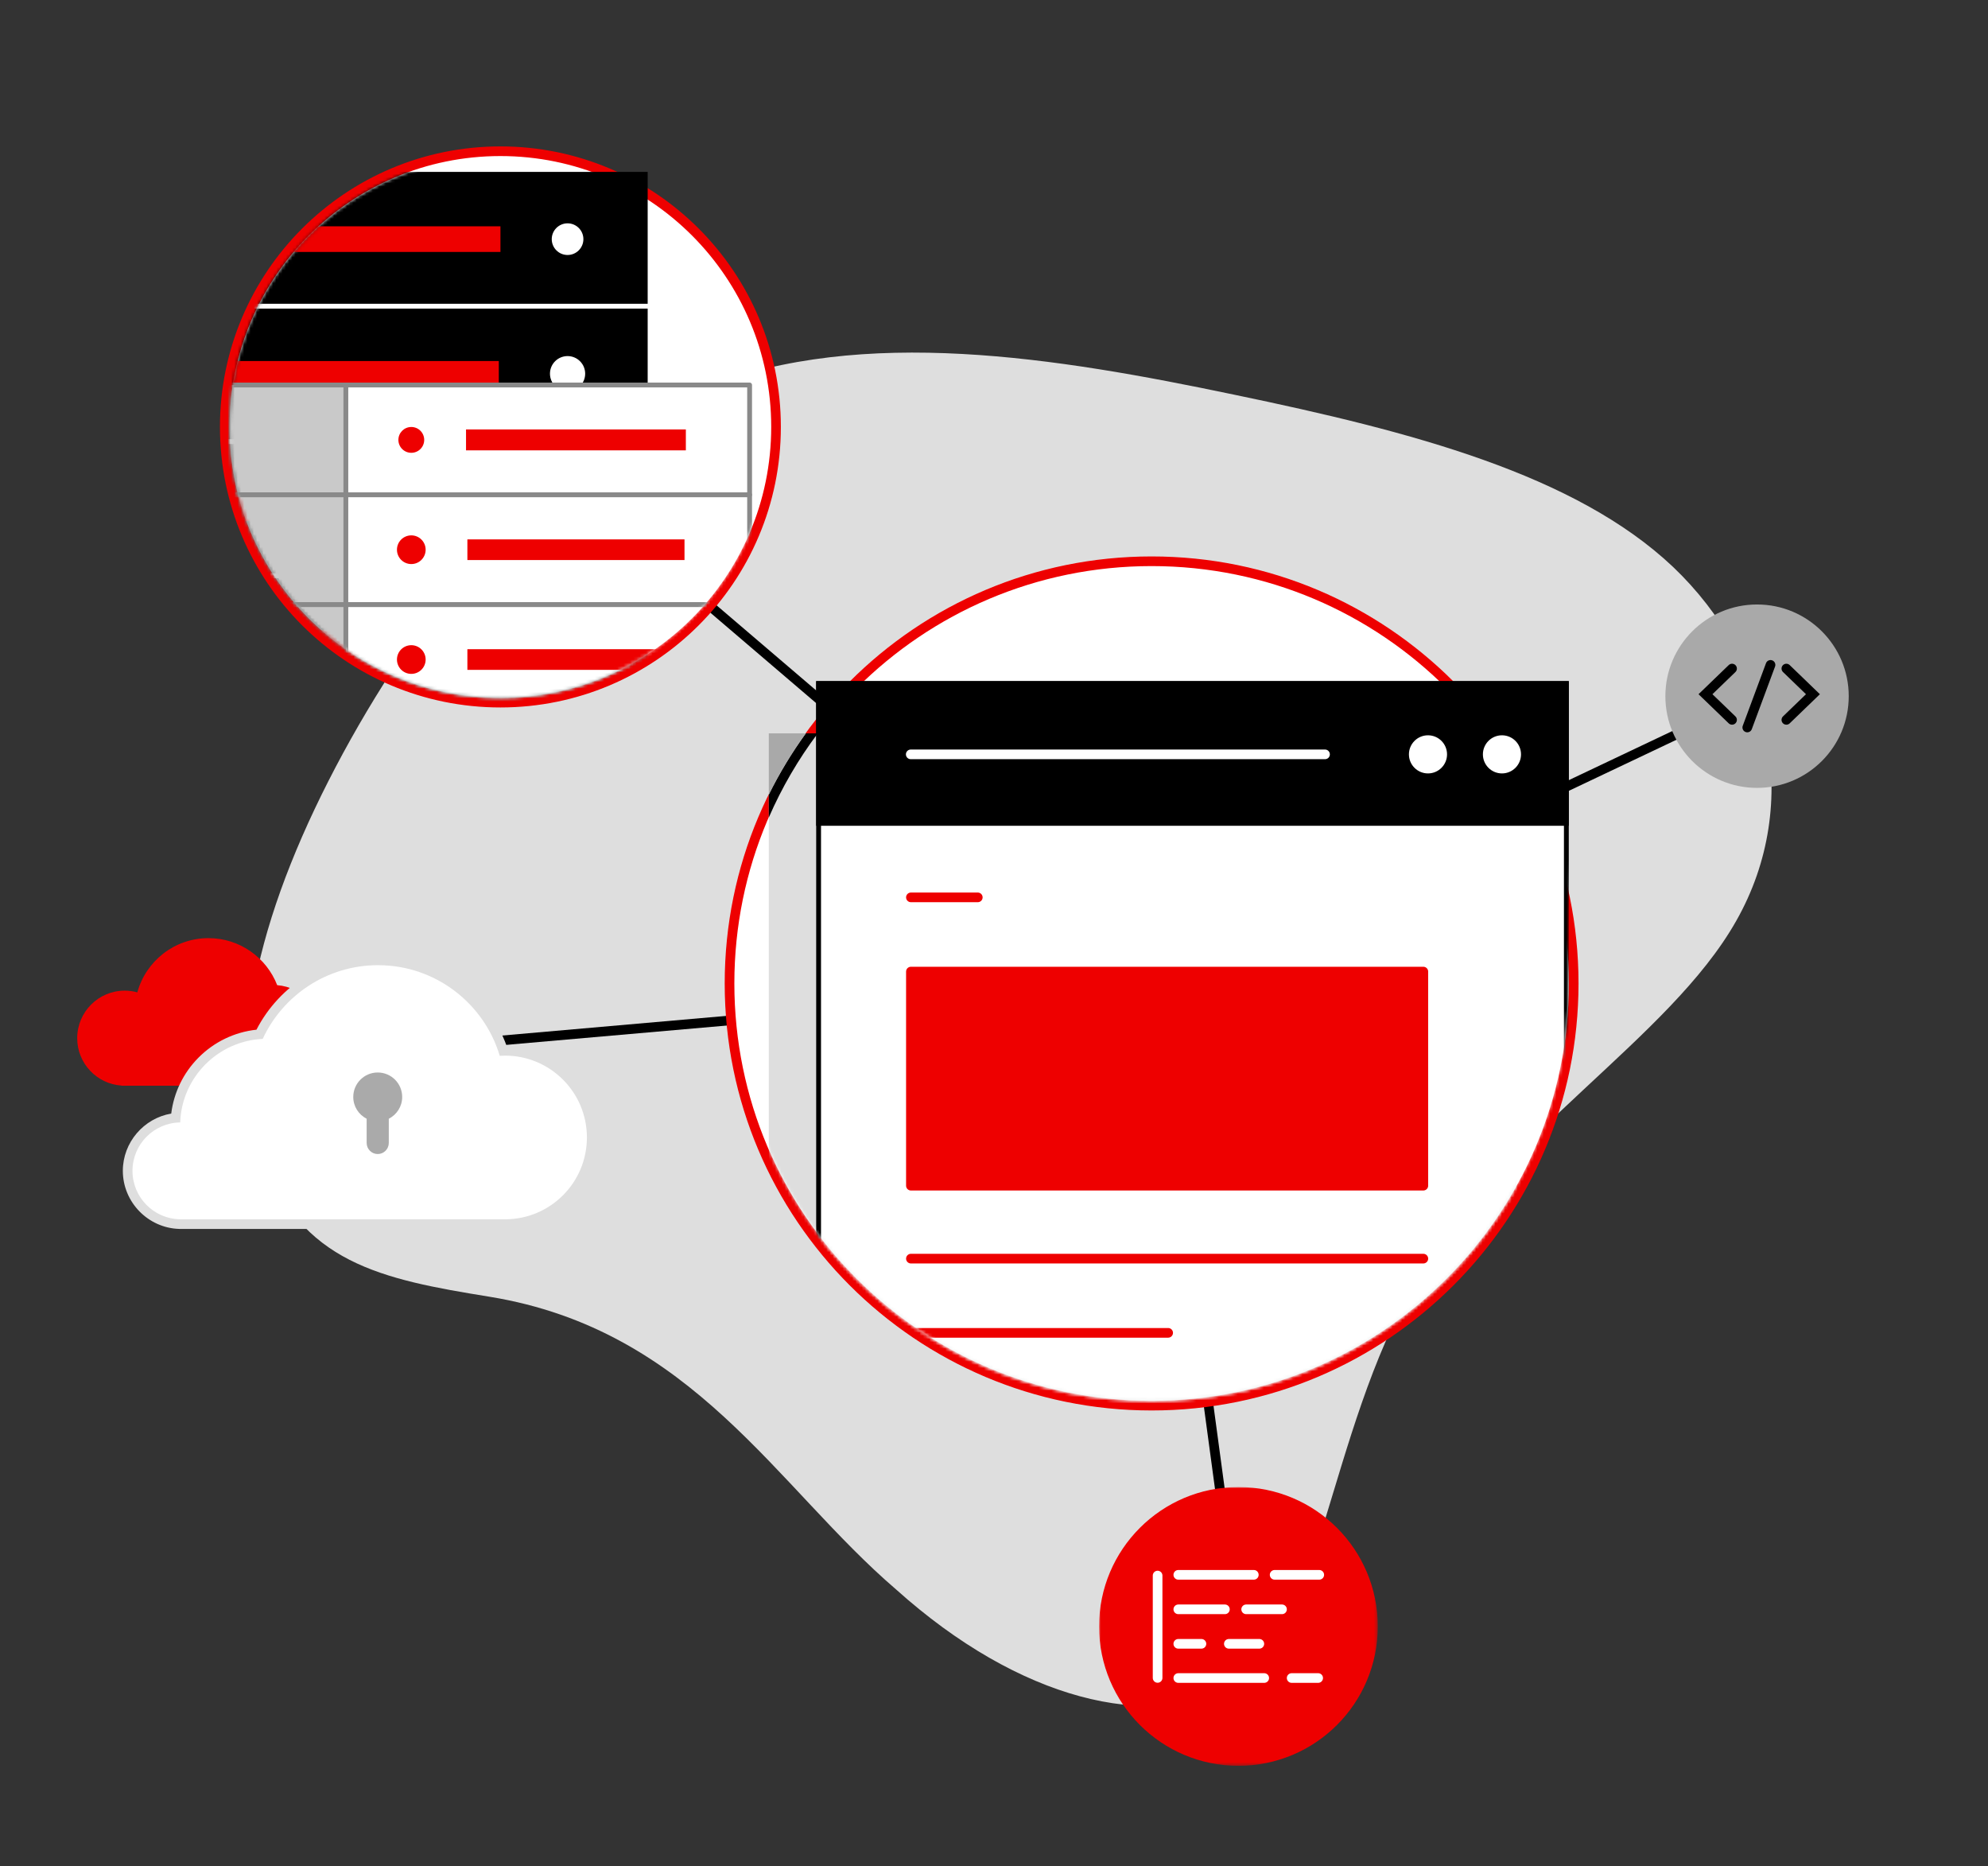 <?xml version="1.0" encoding="UTF-8"?>
<svg width="618px" height="580px" viewBox="0 0 618 580" version="1.1" xmlns="http://www.w3.org/2000/svg" xmlns:xlink="http://www.w3.org/1999/xlink">
    <rect x="0" y="0" width="618" height="580" fill="#333333" stroke="none"/>
    <title>Empty state illustration</title>
    <defs>
        <path d="M4.952,131.139 C4.952,202.718 62.978,260.744 134.557,260.744 L134.557,260.744 C206.135,260.744 264.266,202.718 264.266,131.139 L264.266,131.139 C264.266,-1.175 291.937,0.639 134.557,1.535 L134.557,1.535 C110.439,1.672 90.522,1.226 74.105,0.78 L74.105,0.78 C59.741,0.39 48.065,0 38.588,0 L38.588,0 C-19.039,0 4.952,14.445 4.952,131.139 L4.952,131.139 Z" id="path-1"></path>
        <path d="M-2.13162821e-14,84.186 C-2.13162821e-14,130.606 37.765,168.372 84.185,168.372 L84.185,168.372 C130.605,168.372 168.371,130.606 168.371,84.186 L168.371,84.186 C168.371,4.465 168.371,5.68434189e-14 84.185,5.68434189e-14 L84.185,5.68434189e-14 C37.765,5.68434189e-14 -2.13162821e-14,37.766 -2.13162821e-14,84.186 L-2.13162821e-14,84.186 Z" id="path-3"></path>
        <polygon id="path-5" points="-5.68434189e-14 0 86.647 0 86.647 86.648 -5.68434189e-14 86.648"></polygon>
    </defs>
    <g id="Empty-state-illustration" stroke="none" stroke-width="1" fill="none" fill-rule="evenodd">
        <g id="Group-121" transform="translate(24, 47)">
            <g id="Group-25">
                <path d="M359.698,75.671 C415.028,87.168 465.644,100.423 496.077,129.177 C526.437,158.057 536.615,202.436 515.712,239.233 C494.914,275.986 443.073,304.951 415.891,351.692 C388.676,398.352 386.192,462.663 359.908,476.866 C333.519,491.113 292.945,481.436 254.581,447.002 C217.394,415.151 191.5,366.339 128.177,356.01 C94.731,350.6 69.206,345.58 57.356,311.819 C45.472,277.976 57.508,233.485 82.62,187.122 C107.837,140.715 146.026,92.48 195.157,73.416 C244.361,54.228 304.334,64.093 359.698,75.671" id="Fill-1" fill="#DEDEDE"></path>
                <polyline id="Stroke-3" stroke="#000000" stroke-width="3" points="360.985 458.474 333.996 258.644 522.206 169.365"></polyline>
                <polyline id="Stroke-5" stroke="#000000" stroke-width="3" points="131.558 85.685 333.997 258.645 101.026 279.061"></polyline>
                <path d="M465.207,258.644 C465.207,331.111 406.462,389.856 333.996,389.856 C261.531,389.856 202.786,331.111 202.786,258.644 C202.786,186.179 261.531,127.433 333.996,127.433 C406.462,127.433 465.207,186.179 465.207,258.644" id="Fill-7" fill="#FFFFFF"></path>
                <path d="M465.207,258.644 C465.207,331.111 406.462,389.856 333.996,389.856 C261.531,389.856 202.786,331.111 202.786,258.644 C202.786,186.179 261.531,127.433 333.996,127.433 C406.462,127.433 465.207,186.179 465.207,258.644 Z" id="Stroke-9" stroke="#EE0000" stroke-width="3" stroke-linecap="round" stroke-linejoin="round"></path>
                <path d="M550.705,169.365 C550.705,185.105 537.946,197.864 522.206,197.864 C506.466,197.864 493.707,185.105 493.707,169.365 C493.707,153.625 506.466,140.866 522.206,140.866 C537.946,140.866 550.705,153.625 550.705,169.365" id="Fill-11" fill="#A9A9A9"></path>
                <path d="M217.243,85.685 C217.243,133.008 178.88,171.37 131.558,171.37 C84.235,171.37 45.872,133.008 45.872,85.685 C45.872,38.362 84.235,0 131.558,0 C178.88,0 217.243,38.362 217.243,85.685" id="Fill-13" fill="#FFFFFF"></path>
                <path d="M217.243,85.685 C217.243,133.008 178.88,171.37 131.558,171.37 C84.235,171.37 45.872,133.008 45.872,85.685 C45.872,38.362 84.235,0 131.558,0 C178.88,0 217.243,38.362 217.243,85.685 Z" id="Stroke-15" stroke="#EE0000" stroke-width="3" stroke-linecap="round" stroke-linejoin="round"></path>
                <path d="M0,275.652 C0,267.495 6.612,260.883 14.769,260.883 C16.127,260.883 17.442,261.07 18.691,261.414 C21.355,251.7 30.242,244.56 40.802,244.56 C50.532,244.56 58.841,250.624 62.171,259.176 C70.209,259.845 76.525,266.576 76.525,274.787 C76.525,283.441 69.509,290.457 60.854,290.457 C60.513,290.457 60.176,290.442 59.84,290.421 L40.803,290.421 C40.803,290.421 40.802,290.421 40.802,290.421 C40.801,290.421 40.801,290.421 40.8,290.421 L14.77,290.421 C14.77,290.421 14.769,290.421 14.769,290.421 C14.768,290.421 14.768,290.421 14.767,290.421 L13.779,290.421 L13.778,290.384 C6.084,289.874 0,283.475 0,275.652" id="Fill-17" fill="#EE0000"></path>
                <path d="M31.994,333.447 C31.934,333.447 31.876,333.443 31.818,333.437 C22.909,333.209 15.686,325.816 15.686,316.887 C15.686,308.366 22.257,301.25 30.598,300.414 C31.765,286.673 42.909,275.538 56.694,274.432 C63.55,260.451 77.904,251.468 93.515,251.468 C111.105,251.468 126.943,262.97 132.439,279.587 C132.63,279.582 132.823,279.579 133.015,279.579 C147.867,279.579 159.949,291.661 159.949,306.512 C159.949,321.262 147.975,333.323 133.237,333.443 C133.202,333.446 133.168,333.447 133.133,333.447 L31.994,333.447 Z" id="Fill-19" fill="#FFFFFF"></path>
                <path d="M93.514,249.967 C77.615,249.967 62.975,258.956 55.726,273.016 C48.893,273.755 42.534,276.814 37.661,281.742 C32.983,286.472 30.042,292.553 29.227,299.087 C20.719,300.538 14.186,308.013 14.186,316.887 C14.186,326.609 22.037,334.66 31.73,334.935 C31.817,334.943 31.905,334.946 31.994,334.946 L32.224,334.946 C32.231,334.947 32.238,334.947 32.245,334.947 C32.252,334.947 32.259,334.947 32.266,334.946 L93.493,334.946 C93.5,334.947 93.507,334.947 93.514,334.947 C93.521,334.947 93.528,334.947 93.535,334.946 L132.994,334.946 C133.001,334.947 133.008,334.947 133.015,334.947 C133.022,334.947 133.029,334.947 133.036,334.946 L133.133,334.946 C133.184,334.946 133.235,334.945 133.286,334.943 C148.828,334.796 161.449,322.071 161.449,306.513 C161.449,290.998 148.959,278.345 133.505,278.083 C130.728,270.386 125.683,263.513 119.123,258.55 C111.7,252.935 102.845,249.967 93.514,249.967 M93.514,252.967 C111.389,252.967 126.488,264.845 131.355,281.138 C131.904,281.103 132.456,281.079 133.015,281.079 C147.062,281.079 158.449,292.466 158.449,306.513 C158.449,320.52 147.125,331.88 133.133,331.944 L133.133,331.946 L133.017,331.946 C133.016,331.946 133.016,331.947 133.015,331.947 C133.014,331.947 133.013,331.946 133.013,331.946 L93.518,331.946 C93.517,331.946 93.515,331.947 93.514,331.947 C93.513,331.947 93.511,331.946 93.51,331.946 L32.247,331.946 C32.246,331.946 32.246,331.947 32.245,331.947 C32.244,331.947 32.244,331.946 32.243,331.946 L31.994,331.946 L31.994,331.94 C23.793,331.805 17.186,325.12 17.186,316.887 C17.186,308.648 23.804,301.958 32.014,301.834 C32.521,287.826 43.702,276.542 57.668,275.873 C63.935,262.349 77.628,252.967 93.514,252.967" id="Fill-21" fill="#DEDEDE"></path>
                <path d="M85.817,293.921 C85.817,289.721 89.221,286.317 93.421,286.317 C97.621,286.317 101.026,289.721 101.026,293.921 C101.026,296.881 99.33,299.44 96.861,300.696 L96.861,308.224 C96.861,310.116 95.313,311.664 93.421,311.664 C91.529,311.664 89.981,310.116 89.981,308.224 L89.981,300.696 C87.512,299.44 85.817,296.881 85.817,293.921" id="Fill-23" fill="#AAAAAA"></path>
            </g>
            <g id="Group-40" transform="translate(199.374, 127.657)">
                <mask id="mask-2" fill="white">
                    <use xlink:href="#path-1"></use>
                </mask>
                <g id="Clip-27"></g>
                <polygon id="Fill-26" fill="#DEDEDE" mask="url(#mask-2)" points="15.622 285.714 248.073 285.714 248.073 53.263 15.622 53.263"></polygon>
                <polygon id="Fill-28" fill="#FFFFFF" mask="url(#mask-2)" points="31.101 270.236 263.552 270.236 263.552 37.785 31.101 37.785"></polygon>
                <polygon id="Stroke-29" stroke="#000000" stroke-width="1.5" mask="url(#mask-2)" points="31.101 270.236 263.552 270.236 263.552 37.785 31.101 37.785"></polygon>
                <polygon id="Fill-30" fill="#000000" mask="url(#mask-2)" points="31.101 81.229 263.552 81.229 263.552 37.786 31.101 37.786"></polygon>
                <polygon id="Stroke-31" stroke="#000000" stroke-width="1.515" mask="url(#mask-2)" points="31.101 81.229 263.552 81.229 263.552 37.786 31.101 37.786"></polygon>
                <path d="M226.46,59.789 C226.46,56.517 223.808,53.865 220.536,53.865 C217.264,53.865 214.612,56.517 214.612,59.789 C214.612,63.061 217.264,65.713 220.536,65.713 C223.808,65.713 226.46,63.061 226.46,59.789" id="Fill-32" fill="#FFFFFF" mask="url(#mask-2)"></path>
                <path d="M249.456,59.789 C249.456,56.517 246.804,53.865 243.532,53.865 C240.26,53.865 237.608,56.517 237.608,59.789 C237.608,63.061 240.26,65.713 243.532,65.713 C246.804,65.713 249.456,63.061 249.456,59.789" id="Fill-33" fill="#FFFFFF" mask="url(#mask-2)"></path>
                <polygon id="Fill-34" fill="#EE0000" mask="url(#mask-2)" points="59.795 193.837 219.094 193.837 219.094 127.301 59.795 127.301"></polygon>
                <polygon id="Stroke-35" stroke="#EE0000" stroke-width="3" stroke-linecap="round" stroke-linejoin="round" mask="url(#mask-2)" points="59.795 193.837 219.094 193.837 219.094 127.301 59.795 127.301"></polygon>
                <line x1="59.795" y1="104.236" x2="80.585" y2="104.236" id="Stroke-36" stroke="#EE0000" stroke-width="3" stroke-linecap="round" stroke-linejoin="round" mask="url(#mask-2)"></line>
                <line x1="59.795" y1="239.577" x2="139.765" y2="239.577" id="Stroke-37" stroke="#EE0000" stroke-width="3" stroke-linecap="round" stroke-linejoin="round" mask="url(#mask-2)"></line>
                <line x1="59.795" y1="216.511" x2="219.094" y2="216.511" id="Stroke-38" stroke="#EE0000" stroke-width="3" stroke-linecap="round" stroke-linejoin="round" mask="url(#mask-2)"></line>
                <line x1="59.743" y1="59.789" x2="188.532" y2="59.789" id="Stroke-39" stroke="#FFFFFF" stroke-width="3" stroke-linecap="round" stroke-linejoin="round" mask="url(#mask-2)"></line>
            </g>
            <g id="Group-88" transform="translate(47.379, 1.499)">
                <mask id="mask-4" fill="white">
                    <use xlink:href="#path-3"></use>
                </mask>
                <g id="Clip-42"></g>
                <polygon id="Fill-41" fill="#000000" mask="url(#mask-4)" points="-23.815 46.734 129.96 46.734 129.96 4.924 -23.815 4.924"></polygon>
                <path d="M105.059,20.91 C107.776,20.91 109.978,23.112 109.978,25.829 C109.978,28.545 107.776,30.748 105.059,30.748 C102.342,30.748 100.14,28.545 100.14,25.829 C100.14,23.112 102.342,20.91 105.059,20.91" id="Fill-43" fill="#FFFFFF" mask="url(#mask-4)"></path>
                <polygon id="Fill-44" fill="#000000" mask="url(#mask-4)" points="-23.815 88.544 129.96 88.544 129.96 46.734 -23.815 46.734"></polygon>
                <path d="M105.059,62.167 C108.081,62.167 110.531,64.617 110.531,67.639 C110.531,70.661 108.081,73.111 105.059,73.111 C102.037,73.111 99.587,70.661 99.587,67.639 C99.587,64.617 102.037,62.167 105.059,62.167" id="Fill-45" fill="#FFFFFF" mask="url(#mask-4)"></path>
                <polygon id="Fill-46" fill="#000000" mask="url(#mask-4)" points="-23.815 130.354 129.96 130.354 129.96 88.544 -23.815 88.544"></polygon>
                <path d="M105.059,103.998 C108.081,103.998 110.531,106.448 110.531,109.469 C110.531,112.492 108.081,114.942 105.059,114.942 C102.037,114.942 99.587,112.492 99.587,109.469 C99.587,106.448 102.037,103.998 105.059,103.998" id="Fill-47" fill="#FFFFFF" mask="url(#mask-4)"></path>
                <polygon id="Fill-48" fill="#000000" mask="url(#mask-4)" points="-23.815 172.185 129.96 172.185 129.96 130.375 -23.815 130.375"></polygon>
                <path d="M105.059,145.808 C108.081,145.808 110.531,148.258 110.531,151.28 C110.531,154.302 108.081,156.752 105.059,156.752 C102.037,156.752 99.587,154.302 99.587,151.28 C99.587,148.258 102.037,145.808 105.059,145.808" id="Fill-49" fill="#FFFFFF" mask="url(#mask-4)"></path>
                <polygon id="Fill-50" fill="#EE0000" mask="url(#mask-4)" points="0.472 29.805 84.195 29.805 84.195 21.832 0.472 21.832"></polygon>
                <polygon id="Fill-51" fill="#EE0000" mask="url(#mask-4)" points="0.984 71.574 83.682 71.574 83.682 63.704 0.984 63.704"></polygon>
                <polygon id="Fill-52" fill="#EE0000" mask="url(#mask-4)" points="0.984 113.405 83.682 113.405 83.682 105.535 0.984 105.535"></polygon>
                <polygon id="Fill-53" fill="#EE0000" mask="url(#mask-4)" points="0.984 155.215 83.682 155.215 83.682 147.345 0.984 147.345"></polygon>
                <line x1="131.555" y1="46.659" x2="-27.409" y2="46.659" id="Stroke-54" stroke="#FFFFFF" stroke-width="1.5" mask="url(#mask-4)"></line>
                <line x1="131.555" y1="88.743" x2="-27.409" y2="88.743" id="Stroke-55" stroke="#FFFFFF" stroke-width="1.5" mask="url(#mask-4)"></line>
                <line x1="131.555" y1="130.436" x2="-27.409" y2="130.436" id="Stroke-56" stroke="#FFFFFF" stroke-width="1.5" mask="url(#mask-4)"></line>
                <line x1="131.555" y1="172.128" x2="-27.409" y2="172.128" id="Stroke-57" stroke="#FFFFFF" stroke-width="1.5" mask="url(#mask-4)"></line>
                <polygon id="Fill-58" fill="#FFFFFF" mask="url(#mask-4)" points="66.415 196.078 76.078 196.078 76.078 177.719 66.415 177.719"></polygon>
                <polygon id="Fill-59" fill="#FFFFFF" mask="url(#mask-4)" points="66.415 152.017 76.078 152.017 76.078 133.658 66.415 133.658"></polygon>
                <polygon id="Fill-60" fill="#FFFFFF" mask="url(#mask-4)" points="66.415 107.955 76.078 107.955 76.078 89.596 66.415 89.596"></polygon>
                <polygon id="Fill-61" fill="#EE0000" mask="url(#mask-4)" points="66.415 196.078 76.078 196.078 76.078 177.719 66.415 177.719"></polygon>
                <polygon id="Fill-62" fill="#EE0000" mask="url(#mask-4)" points="66.415 152.017 76.078 152.017 76.078 133.658 66.415 133.658"></polygon>
                <polygon id="Fill-63" fill="#EE0000" mask="url(#mask-4)" points="66.415 107.955 76.078 107.955 76.078 89.596 66.415 89.596"></polygon>
                <polygon id="Fill-64" fill="#C9C9C9" mask="url(#mask-4)" points="-0.868 105.281 124.645 105.281 124.645 71.15 -0.868 71.15"></polygon>
                <polygon id="Stroke-65" stroke="#898989" stroke-width="1.5" stroke-linecap="round" stroke-linejoin="round" mask="url(#mask-4)" points="-0.868 105.281 124.645 105.281 124.645 71.15 -0.868 71.15"></polygon>
                <polygon id="Fill-66" fill="#C9C9C9" mask="url(#mask-4)" points="-0.868 139.412 124.645 139.412 124.645 105.281 -0.868 105.281"></polygon>
                <polygon id="Stroke-67" stroke="#898989" stroke-width="1.5" stroke-linecap="round" stroke-linejoin="round" mask="url(#mask-4)" points="-0.868 139.412 124.645 139.412 124.645 105.281 -0.868 105.281"></polygon>
                <polygon id="Fill-68" fill="#C9C9C9" mask="url(#mask-4)" points="124.645 173.542 -0.868 173.542 -0.868 139.411 124.645 139.411"></polygon>
                <polygon id="Stroke-69" stroke="#898989" stroke-width="1.5" stroke-linecap="round" stroke-linejoin="round" mask="url(#mask-4)" points="124.645 173.542 -0.868 173.542 -0.868 139.411 124.645 139.411"></polygon>
                <polygon id="Fill-70" fill="#C9C9C9" mask="url(#mask-4)" points="-0.868 207.673 124.645 207.673 124.645 173.542 -0.868 173.542"></polygon>
                <polygon id="Stroke-71" stroke="#898989" stroke-width="2.339" stroke-linecap="round" stroke-linejoin="round" mask="url(#mask-4)" points="-0.868 207.673 124.645 207.673 124.645 173.542 -0.868 173.542"></polygon>
                <polygon id="Fill-72" fill="#FFFFFF" mask="url(#mask-4)" points="36.134 105.281 161.647 105.281 161.647 71.15 36.134 71.15"></polygon>
                <polygon id="Stroke-73" stroke="#898989" stroke-width="1.5" stroke-linecap="round" stroke-linejoin="round" mask="url(#mask-4)" points="36.134 105.281 161.647 105.281 161.647 71.15 36.134 71.15"></polygon>
                <path d="M52.467,88.216 C52.467,90.431 54.264,92.228 56.48,92.228 C58.697,92.228 60.493,90.431 60.493,88.216 C60.493,85.999 58.697,84.203 56.48,84.203 C54.264,84.203 52.467,85.999 52.467,88.216" id="Fill-74" fill="#EE0000" mask="url(#mask-4)"></path>
                <polygon id="Fill-75" fill="#FFFFFF" mask="url(#mask-4)" points="36.134 139.412 161.647 139.412 161.647 105.281 36.134 105.281"></polygon>
                <polygon id="Stroke-76" stroke="#898989" stroke-width="1.5" stroke-linecap="round" stroke-linejoin="round" mask="url(#mask-4)" points="36.134 139.412 161.647 139.412 161.647 105.281 36.134 105.281"></polygon>
                <path d="M52.021,122.346 C52.021,124.809 54.017,126.805 56.48,126.805 C58.943,126.805 60.939,124.809 60.939,122.346 C60.939,119.883 58.943,117.887 56.48,117.887 C54.017,117.887 52.021,119.883 52.021,122.346" id="Fill-77" fill="#EE0000" mask="url(#mask-4)"></path>
                <polygon id="Fill-78" fill="#FFFFFF" mask="url(#mask-4)" points="36.134 173.542 161.647 173.542 161.647 139.411 36.134 139.411"></polygon>
                <polygon id="Stroke-79" stroke="#898989" stroke-width="1.5" stroke-linecap="round" stroke-linejoin="round" mask="url(#mask-4)" points="36.134 173.542 161.647 173.542 161.647 139.411 36.134 139.411"></polygon>
                <path d="M52.021,156.477 C52.021,158.94 54.017,160.936 56.48,160.936 C58.943,160.936 60.939,158.94 60.939,156.477 C60.939,154.014 58.943,152.018 56.48,152.018 C54.017,152.018 52.021,154.014 52.021,156.477" id="Fill-80" fill="#EE0000" mask="url(#mask-4)"></path>
                <polygon id="Fill-81" fill="#FFFFFF" mask="url(#mask-4)" points="36.134 207.673 161.647 207.673 161.647 173.542 36.134 173.542"></polygon>
                <polygon id="Stroke-82" stroke="#898989" stroke-width="2.339" stroke-linecap="round" stroke-linejoin="round" mask="url(#mask-4)" points="36.134 207.673 161.647 207.673 161.647 173.542 36.134 173.542"></polygon>
                <path d="M52.021,190.608 C52.021,193.071 54.017,195.067 56.48,195.067 C58.943,195.067 60.939,193.071 60.939,190.608 C60.939,188.145 58.943,186.149 56.48,186.149 C54.017,186.149 52.021,188.145 52.021,190.608" id="Fill-83" fill="#EE0000" mask="url(#mask-4)"></path>
                <polygon id="Fill-84" fill="#EE0000" mask="url(#mask-4)" points="73.494 91.466 141.83 91.466 141.83 84.965 73.494 84.965"></polygon>
                <polygon id="Fill-85" fill="#EE0000" mask="url(#mask-4)" points="73.915 125.557 141.408 125.557 141.408 119.136 73.915 119.136"></polygon>
                <polygon id="Fill-86" fill="#EE0000" mask="url(#mask-4)" points="73.915 159.687 141.408 159.687 141.408 153.266 73.915 153.266"></polygon>
                <polygon id="Fill-87" fill="#EE0000" mask="url(#mask-4)" points="73.915 193.818 141.408 193.818 141.408 187.397 73.915 187.397"></polygon>
            </g>
            <g id="Group-120" transform="translate(214.996, 159.637)">
                <g id="Group-91" transform="translate(102.666, 255.513)">
                    <mask id="mask-6" fill="white">
                        <use xlink:href="#path-5"></use>
                    </mask>
                    <g id="Clip-90"></g>
                    <path d="M86.647,43.324 C86.647,67.251 67.25,86.648 43.323,86.648 C19.396,86.648 -5.68434189e-14,67.251 -5.68434189e-14,43.324 C-5.68434189e-14,19.397 19.396,0 43.323,0 C67.25,0 86.647,19.397 86.647,43.324" id="Fill-89" fill="#EE0000" mask="url(#mask-6)"></path>
                </g>
                <line x1="143.011" y1="304.243" x2="152.49" y2="304.243" id="Stroke-92" stroke="#FFFFFF" stroke-width="3" stroke-linecap="round"></line>
                <line x1="127.298" y1="304.243" x2="134.486" y2="304.243" id="Stroke-94" stroke="#FFFFFF" stroke-width="3" stroke-linecap="round"></line>
                <line x1="148.392" y1="293.522" x2="159.535" y2="293.522" id="Stroke-96" stroke="#FFFFFF" stroke-width="3" stroke-linecap="round"></line>
                <line x1="127.298" y1="293.522" x2="141.783" y2="293.522" id="Stroke-98" stroke="#FFFFFF" stroke-width="3" stroke-linecap="round"></line>
                <line x1="162.534" y1="314.874" x2="170.776" y2="314.874" id="Stroke-100" stroke="#FFFFFF" stroke-width="3" stroke-linecap="round"></line>
                <line x1="127.298" y1="314.874" x2="154.008" y2="314.874" id="Stroke-102" stroke="#FFFFFF" stroke-width="3" stroke-linecap="round"></line>
                <line x1="157.244" y1="282.801" x2="171.115" y2="282.801" id="Stroke-104" stroke="#FFFFFF" stroke-width="3" stroke-linecap="round"></line>
                <line x1="127.298" y1="282.801" x2="150.773" y2="282.801" id="Stroke-106" stroke="#FFFFFF" stroke-width="3" stroke-linecap="round"></line>
                <line x1="120.863" y1="314.841" x2="120.863" y2="283.029" id="Stroke-108" stroke="#FFFFFF" stroke-width="3" stroke-linecap="round"></line>
                <path d="M11.5,21.284 C7.16,27.271 3.308,33.631 0,40.309 L0,47.423 C4.06,38.092 9.181,29.326 15.219,21.284 L11.5,21.284 Z" id="Fill-110" fill="#000000"></path>
                <polyline id="Stroke-112" stroke="#000000" stroke-width="3" stroke-linecap="round" points="299.439 1.145 291.178 9.116 299.439 17.088"></polyline>
                <polyline id="Stroke-114" stroke="#000000" stroke-width="3" stroke-linecap="round" points="316.321 17.088 324.582 9.117 316.321 1.145"></polyline>
                <line x1="311.399" y1="0" x2="304.171" y2="19.456" id="Stroke-116" stroke="#000000" stroke-width="3" stroke-linecap="round"></line>
                <path d="M0,21.284 L0,40.309 C3.307,33.631 7.159,27.271 11.5,21.284 L0,21.284 Z" id="Fill-118" fill="#A9A9A9"></path>
            </g>
        </g>
    </g>
</svg>